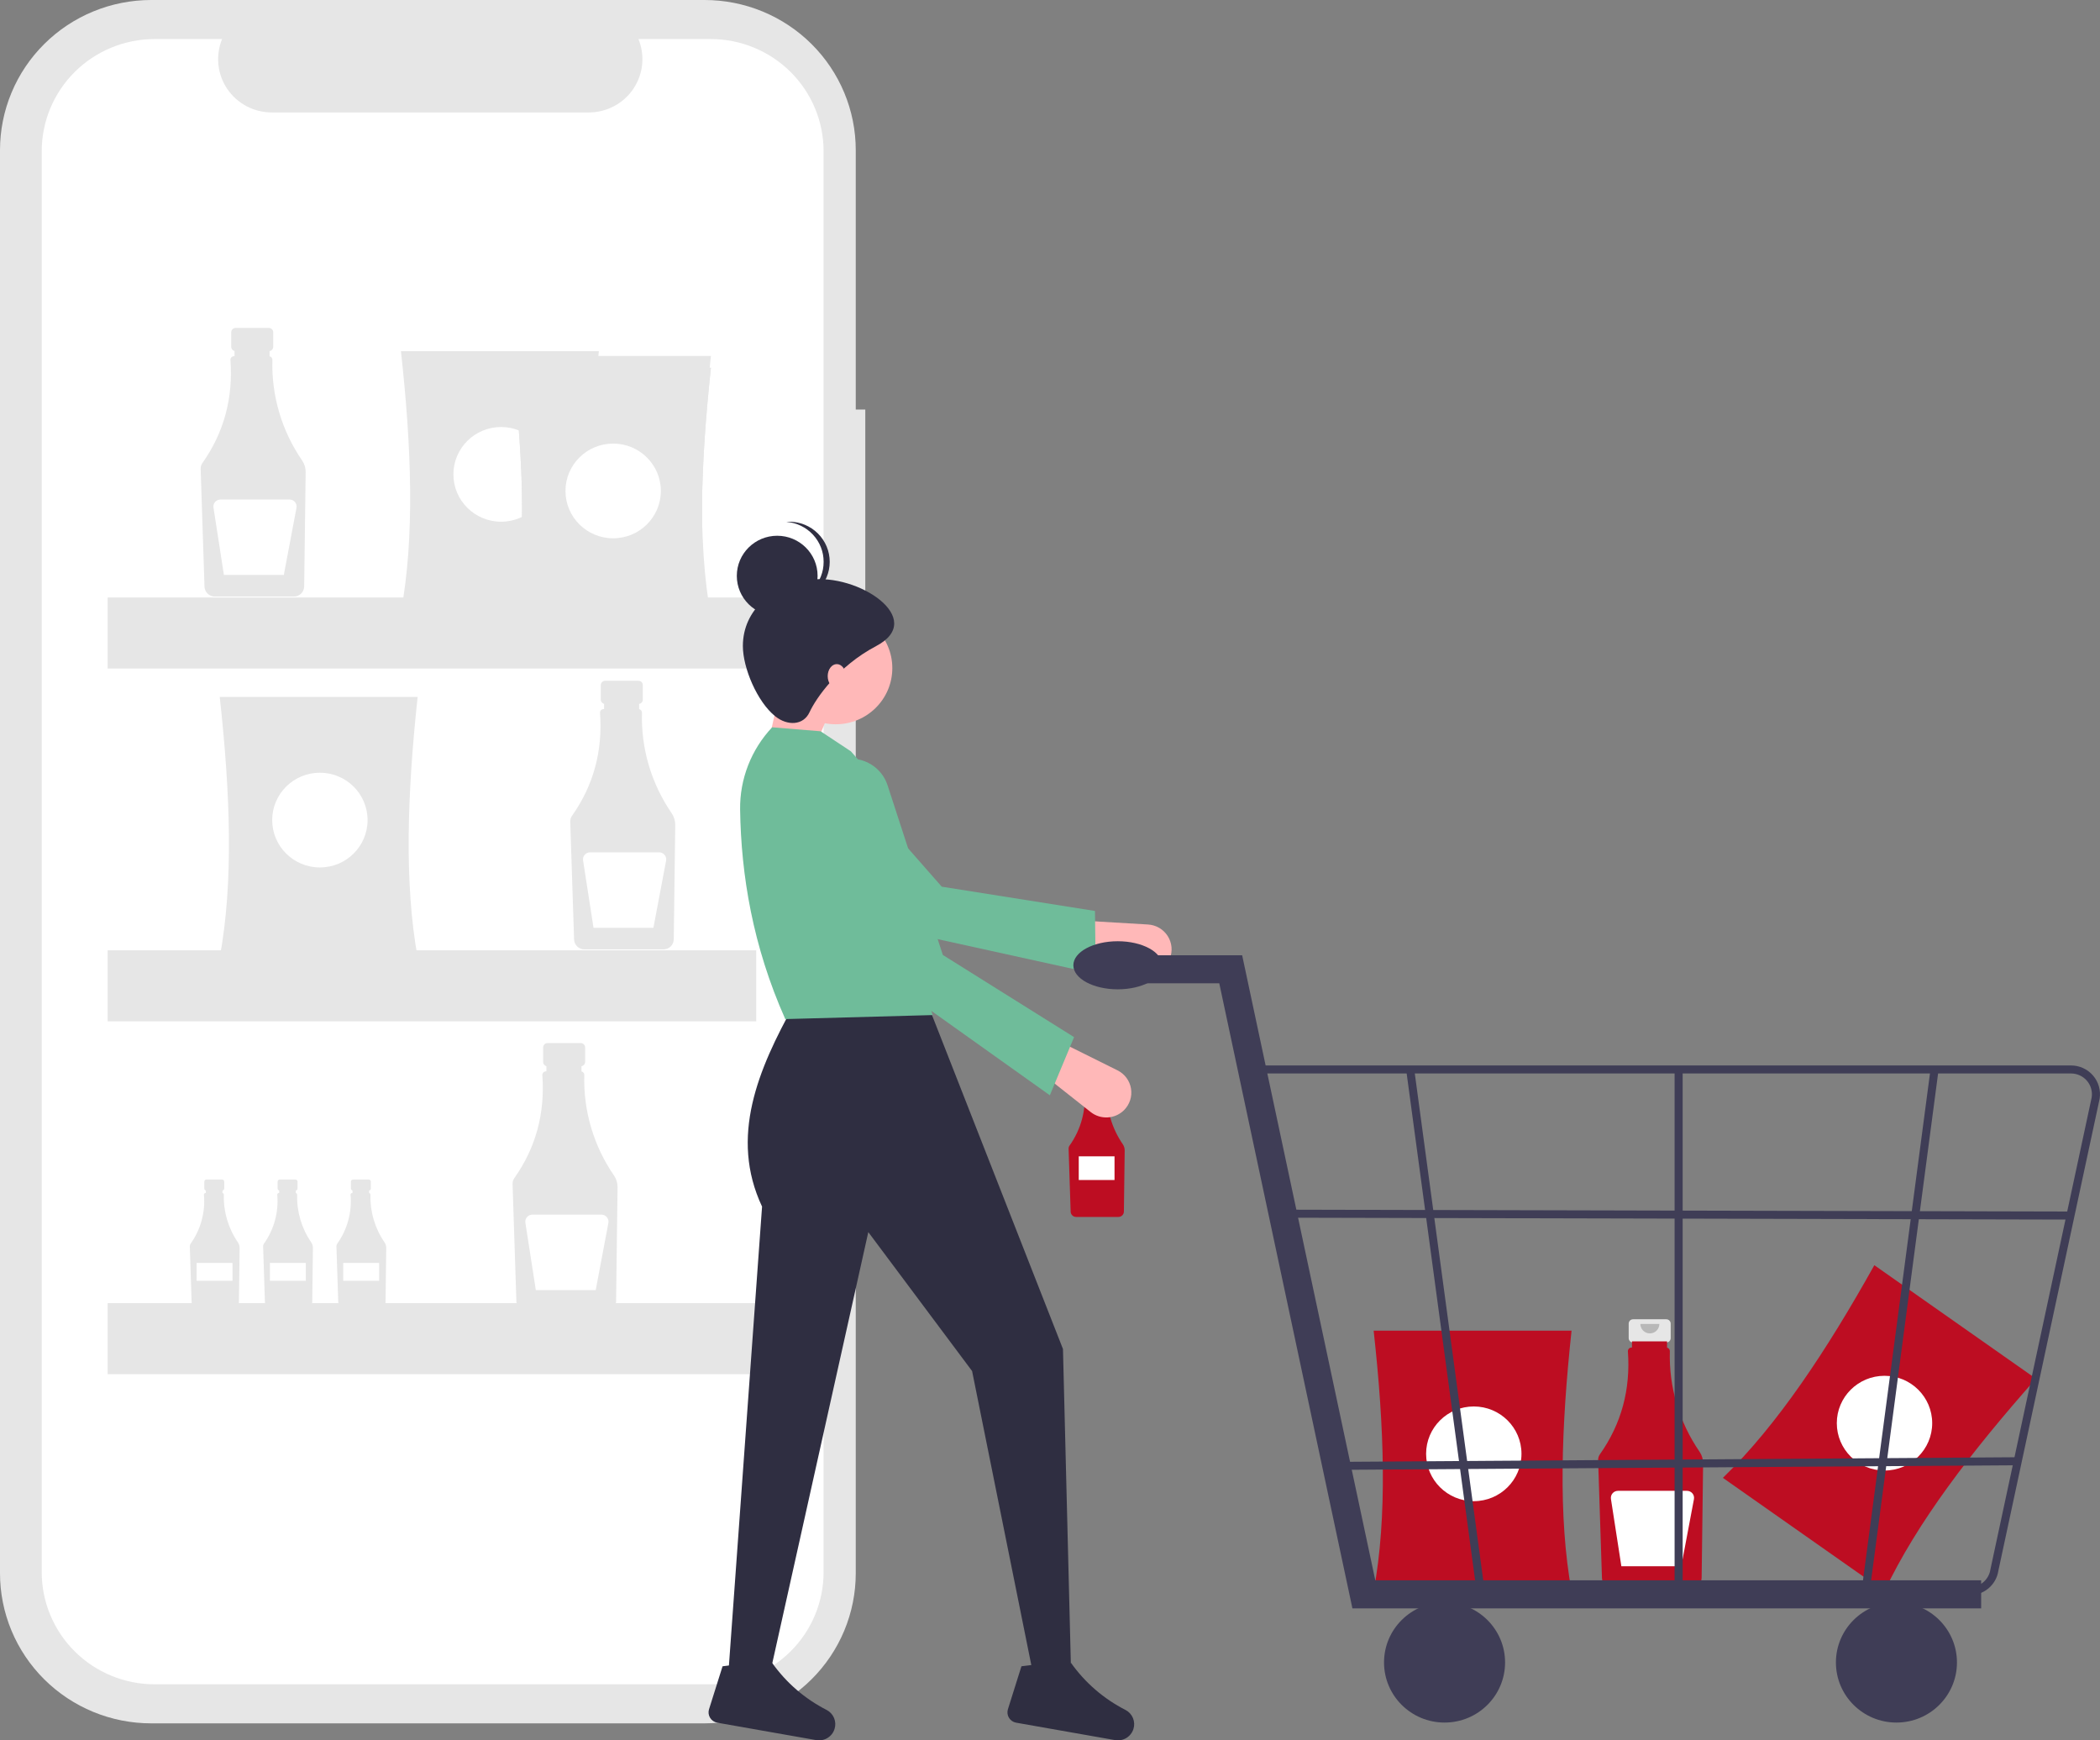 <svg width="175" height="145" viewBox="0 0 175 145" fill="none" xmlns="http://www.w3.org/2000/svg">
<rect x="0" y="0" width="175" height="145" fill="#808080" stroke="none"/>
<g clip-path="url(#clip0)">
<path d="M72.108 34.121H71.313V12.509C71.313 10.866 70.987 9.239 70.354 7.722C69.721 6.204 68.793 4.825 67.623 3.664C66.454 2.502 65.065 1.581 63.536 0.952C62.008 0.324 60.37 -5.13907e-06 58.715 0H12.598C10.944 -5.13907e-06 9.306 0.324 7.777 0.952C6.249 1.581 4.86 2.502 3.69 3.664C2.52 4.825 1.592 6.204 0.959 7.722C0.326 9.239 -2.58799e-06 10.866 0 12.509V131.075C-1.55279e-06 132.717 0.326 134.344 0.959 135.862C1.592 137.379 2.52 138.758 3.69 139.92C4.86 141.081 6.249 142.003 7.777 142.631C9.306 143.26 10.944 143.583 12.598 143.583H58.715C60.37 143.583 62.008 143.26 63.536 142.631C65.065 142.003 66.454 141.081 67.623 139.92C68.793 138.758 69.721 137.379 70.354 135.862C70.987 134.344 71.313 132.717 71.313 131.075V49.505H72.108V34.121Z" fill="#E6E6E6"/>
<path d="M59.224 3.254H53.204C53.481 3.928 53.586 4.659 53.512 5.383C53.437 6.107 53.184 6.802 52.775 7.406C52.366 8.01 51.814 8.505 51.167 8.847C50.52 9.189 49.798 9.368 49.065 9.369H22.646C21.913 9.368 21.191 9.189 20.544 8.847C19.897 8.505 19.345 8.01 18.936 7.406C18.527 6.802 18.274 6.107 18.2 5.383C18.125 4.659 18.23 3.928 18.507 3.254H12.885C11.649 3.254 10.426 3.496 9.284 3.965C8.143 4.435 7.106 5.123 6.232 5.99C5.359 6.858 4.666 7.888 4.193 9.021C3.72 10.154 3.477 11.369 3.477 12.596V130.988C3.477 132.215 3.72 133.429 4.193 134.563C4.666 135.696 5.359 136.726 6.232 137.593C7.106 138.461 8.143 139.149 9.284 139.618C10.426 140.088 11.649 140.329 12.885 140.329H59.224C60.459 140.329 61.683 140.088 62.824 139.618C63.965 139.149 65.003 138.461 65.876 137.593C66.75 136.726 67.443 135.696 67.916 134.563C68.389 133.429 68.632 132.215 68.632 130.988V12.596C68.632 11.369 68.389 10.154 67.916 9.021C67.443 7.888 66.75 6.858 65.876 5.99C65.003 5.123 63.965 4.435 62.824 3.965C61.683 3.496 60.459 3.254 59.224 3.254Z" fill="white"/>
<path d="M22.402 27.322H19.635C19.538 27.322 19.445 27.361 19.376 27.429C19.307 27.497 19.269 27.59 19.269 27.686V28.892C19.269 28.989 19.307 29.081 19.376 29.15C19.445 29.218 19.538 29.256 19.635 29.256H20.094V31.063H21.944V29.256H22.402C22.499 29.256 22.593 29.218 22.662 29.15C22.73 29.081 22.769 28.989 22.769 28.892V27.686C22.769 27.59 22.73 27.497 22.662 27.429C22.593 27.361 22.499 27.322 22.402 27.322Z" fill="#E6E6E6"/>
<path d="M25.173 38.357C23.479 35.895 22.613 32.964 22.699 29.984C22.7 29.915 22.678 29.848 22.635 29.794C22.593 29.739 22.532 29.702 22.465 29.686V29.166H19.543V29.679H19.502C19.423 29.679 19.346 29.711 19.29 29.767C19.234 29.823 19.203 29.898 19.203 29.977C19.203 29.985 19.203 29.992 19.204 29.999C19.434 33.185 18.657 36.042 16.872 38.571C16.769 38.716 16.716 38.891 16.722 39.068L17.042 48.881C17.049 49.1 17.142 49.307 17.3 49.46C17.458 49.613 17.669 49.699 17.89 49.701H24.499C24.722 49.699 24.936 49.611 25.094 49.455C25.253 49.299 25.344 49.088 25.348 48.867L25.471 39.339C25.475 38.989 25.371 38.647 25.173 38.357Z" fill="#E6E6E6"/>
<path d="M24.127 41.617H18.374C18.289 41.617 18.204 41.635 18.127 41.67C18.05 41.706 17.981 41.757 17.926 41.821C17.87 41.886 17.829 41.961 17.806 42.042C17.782 42.123 17.777 42.209 17.79 42.292L18.659 47.903H23.651L24.707 42.311C24.723 42.227 24.72 42.139 24.698 42.056C24.677 41.972 24.637 41.895 24.581 41.829C24.526 41.762 24.456 41.709 24.378 41.672C24.299 41.636 24.213 41.617 24.127 41.617Z" fill="white"/>
<path d="M53.201 56.718H50.434C50.337 56.718 50.244 56.757 50.175 56.825C50.106 56.893 50.067 56.986 50.067 57.083V58.288C50.067 58.385 50.106 58.477 50.175 58.546C50.244 58.614 50.337 58.652 50.434 58.652H50.893V60.459H52.742V58.652H53.201C53.298 58.652 53.392 58.614 53.46 58.546C53.529 58.477 53.568 58.385 53.568 58.288V57.083C53.568 56.986 53.529 56.893 53.46 56.825C53.392 56.757 53.298 56.718 53.201 56.718Z" fill="#E6E6E6"/>
<path d="M55.972 67.754C54.278 65.292 53.411 62.361 53.498 59.38C53.499 59.312 53.477 59.244 53.434 59.19C53.391 59.136 53.331 59.098 53.263 59.083V58.562H50.341V59.076H50.301C50.262 59.076 50.223 59.084 50.186 59.099C50.15 59.114 50.117 59.136 50.089 59.163C50.061 59.191 50.039 59.224 50.024 59.26C50.009 59.296 50.002 59.335 50.002 59.374C50.002 59.381 50.002 59.388 50.002 59.395C50.233 62.582 49.455 65.439 47.67 67.967C47.568 68.113 47.515 68.287 47.521 68.465L47.84 78.278C47.848 78.496 47.941 78.704 48.099 78.857C48.257 79.009 48.468 79.096 48.689 79.097H55.298C55.521 79.096 55.735 79.007 55.893 78.852C56.052 78.696 56.143 78.485 56.147 78.263L56.27 68.735C56.273 68.386 56.17 68.043 55.972 67.754Z" fill="#E6E6E6"/>
<path d="M54.926 71.013H49.174C49.089 71.013 49.004 71.031 48.927 71.067C48.85 71.102 48.781 71.154 48.725 71.218C48.67 71.282 48.629 71.357 48.606 71.439C48.582 71.52 48.577 71.605 48.59 71.689L49.459 77.299H54.451L55.507 71.708C55.523 71.623 55.52 71.536 55.498 71.452C55.476 71.369 55.436 71.291 55.381 71.225C55.325 71.159 55.256 71.105 55.178 71.069C55.099 71.032 55.013 71.013 54.926 71.013H54.926Z" fill="white"/>
<path d="M18.512 98.276H17.199C17.153 98.276 17.109 98.294 17.076 98.326C17.044 98.359 17.025 98.403 17.025 98.449V99.021C17.025 99.066 17.044 99.11 17.076 99.143C17.109 99.175 17.153 99.193 17.199 99.193H17.417V100.05H18.294V99.193H18.512C18.558 99.193 18.602 99.175 18.635 99.143C18.667 99.11 18.686 99.066 18.686 99.021V98.449C18.686 98.403 18.667 98.359 18.635 98.326C18.602 98.294 18.558 98.276 18.512 98.276Z" fill="#E6E6E6"/>
<path d="M19.826 103.51C19.023 102.343 18.612 100.952 18.653 99.538C18.653 99.506 18.643 99.474 18.622 99.448C18.602 99.423 18.574 99.405 18.541 99.397V99.15H17.155V99.394H17.136C17.118 99.394 17.099 99.398 17.082 99.405C17.065 99.412 17.049 99.422 17.036 99.436C17.023 99.449 17.012 99.464 17.005 99.481C16.998 99.499 16.994 99.517 16.994 99.535C16.994 99.539 16.994 99.542 16.995 99.546C17.123 100.988 16.731 102.429 15.889 103.612C15.84 103.681 15.815 103.763 15.818 103.848L15.969 108.502C15.973 108.606 16.017 108.705 16.092 108.777C16.167 108.85 16.267 108.89 16.372 108.891H19.507C19.612 108.89 19.714 108.849 19.789 108.775C19.864 108.701 19.907 108.601 19.909 108.495L19.968 103.976C19.969 103.81 19.92 103.648 19.826 103.51Z" fill="#E6E6E6"/>
<path d="M19.375 105.222H16.384V106.707H19.375V105.222Z" fill="white"/>
<path d="M24.621 98.276H23.309C23.263 98.276 23.218 98.294 23.186 98.326C23.153 98.359 23.135 98.403 23.135 98.449V99.021C23.135 99.066 23.153 99.11 23.186 99.143C23.218 99.175 23.263 99.193 23.309 99.193H23.526V100.05H24.404V99.193H24.621C24.667 99.193 24.712 99.175 24.744 99.143C24.777 99.11 24.795 99.066 24.795 99.021V98.449C24.795 98.403 24.777 98.359 24.744 98.326C24.712 98.294 24.667 98.276 24.621 98.276Z" fill="#E6E6E6"/>
<path d="M25.936 103.51C25.132 102.343 24.721 100.952 24.762 99.538C24.763 99.506 24.752 99.474 24.732 99.448C24.712 99.423 24.683 99.405 24.651 99.397V99.15H23.265V99.394H23.246C23.227 99.394 23.209 99.398 23.191 99.405C23.174 99.412 23.158 99.422 23.145 99.436C23.132 99.449 23.122 99.464 23.114 99.481C23.107 99.499 23.104 99.517 23.104 99.535C23.104 99.539 23.104 99.542 23.104 99.546C23.232 100.988 22.84 102.429 21.998 103.612C21.949 103.681 21.924 103.763 21.927 103.848L22.078 108.502C22.082 108.606 22.126 108.705 22.201 108.777C22.276 108.85 22.376 108.89 22.481 108.891H25.616C25.722 108.89 25.823 108.849 25.898 108.775C25.974 108.701 26.017 108.601 26.019 108.495L26.077 103.976C26.079 103.81 26.029 103.648 25.936 103.51Z" fill="#E6E6E6"/>
<path d="M25.485 105.222H22.493V106.707H25.485V105.222Z" fill="white"/>
<path d="M30.73 98.276H29.418C29.372 98.276 29.328 98.294 29.295 98.326C29.262 98.359 29.244 98.403 29.244 98.449V99.021C29.244 99.066 29.262 99.11 29.295 99.143C29.328 99.175 29.372 99.193 29.418 99.193H29.636V100.05H30.513V99.193H30.73C30.777 99.193 30.821 99.175 30.854 99.143C30.886 99.11 30.904 99.066 30.904 99.021V98.449C30.904 98.403 30.886 98.359 30.854 98.326C30.821 98.294 30.777 98.276 30.73 98.276Z" fill="#E6E6E6"/>
<path d="M32.045 103.51C31.241 102.343 30.831 100.952 30.871 99.538C30.872 99.506 30.861 99.474 30.841 99.448C30.821 99.423 30.792 99.405 30.76 99.397V99.15H29.374V99.394H29.355C29.336 99.394 29.318 99.398 29.301 99.405C29.283 99.412 29.268 99.422 29.255 99.436C29.241 99.449 29.231 99.464 29.224 99.481C29.217 99.499 29.213 99.517 29.213 99.535C29.213 99.539 29.213 99.542 29.213 99.546C29.341 100.988 28.949 102.429 28.107 103.612C28.058 103.681 28.034 103.763 28.036 103.848L28.188 108.502C28.192 108.606 28.235 108.705 28.31 108.777C28.385 108.85 28.486 108.89 28.59 108.891H31.725C31.831 108.89 31.932 108.849 32.008 108.775C32.083 108.701 32.126 108.601 32.128 108.495L32.186 103.976C32.188 103.81 32.139 103.648 32.045 103.51Z" fill="#E6E6E6"/>
<path d="M31.594 105.222H28.602V106.707H31.594V105.222Z" fill="white"/>
<path d="M48.394 86.904H45.628C45.579 86.904 45.532 86.913 45.487 86.931C45.443 86.95 45.402 86.977 45.368 87.01C45.334 87.044 45.307 87.085 45.289 87.129C45.27 87.173 45.261 87.22 45.261 87.268V88.474C45.261 88.57 45.299 88.663 45.368 88.731C45.437 88.8 45.53 88.838 45.628 88.838H46.086V90.645H47.936V88.838H48.394C48.492 88.838 48.585 88.8 48.654 88.731C48.722 88.663 48.761 88.57 48.761 88.474V87.268C48.761 87.22 48.752 87.173 48.733 87.129C48.715 87.085 48.688 87.044 48.654 87.01C48.62 86.977 48.579 86.95 48.535 86.931C48.49 86.913 48.443 86.904 48.394 86.904Z" fill="#E6E6E6"/>
<path d="M51.166 97.939C49.471 95.477 48.605 92.546 48.691 89.565C48.693 89.496 48.67 89.429 48.627 89.375C48.585 89.321 48.524 89.283 48.457 89.268V88.747H45.535V89.261H45.495C45.455 89.261 45.416 89.269 45.38 89.284C45.343 89.299 45.31 89.321 45.283 89.348C45.255 89.376 45.233 89.409 45.218 89.445C45.203 89.481 45.195 89.52 45.195 89.559C45.195 89.566 45.195 89.573 45.196 89.581C45.426 92.767 44.649 95.624 42.864 98.152C42.761 98.298 42.709 98.472 42.714 98.65L43.034 108.463C43.041 108.681 43.134 108.889 43.292 109.042C43.45 109.195 43.661 109.281 43.882 109.283H50.491C50.714 109.281 50.928 109.192 51.087 109.037C51.245 108.881 51.336 108.67 51.34 108.448L51.463 98.921C51.467 98.571 51.363 98.228 51.166 97.939Z" fill="#E6E6E6"/>
<path d="M50.119 101.199H44.366C44.281 101.199 44.197 101.217 44.119 101.252C44.042 101.288 43.973 101.339 43.918 101.403C43.862 101.467 43.822 101.543 43.798 101.624C43.775 101.705 43.769 101.791 43.782 101.874L44.652 107.485H49.643L50.699 101.893C50.715 101.809 50.712 101.721 50.691 101.638C50.669 101.555 50.629 101.477 50.573 101.411C50.518 101.344 50.449 101.291 50.37 101.254C50.291 101.218 50.206 101.199 50.119 101.199Z" fill="white"/>
<path d="M49.905 50.964H33.412C34.565 44.775 34.3 37.3 33.412 29.262H49.905C49.041 37.3 48.782 44.775 49.905 50.964Z" fill="#E6E6E6"/>
<path d="M41.758 43.467C43.953 43.467 45.732 41.701 45.732 39.522C45.732 37.342 43.953 35.576 41.758 35.576C39.563 35.576 37.784 37.342 37.784 39.522C37.784 41.701 39.563 43.467 41.758 43.467Z" fill="white"/>
<path d="M34.803 79.769H18.311C19.464 73.579 19.198 66.105 18.311 58.067H34.803C33.939 66.105 33.681 73.579 34.803 79.769Z" fill="#E6E6E6"/>
<path d="M26.657 72.272C28.852 72.272 30.631 70.505 30.631 68.326C30.631 66.147 28.852 64.38 26.657 64.38C24.462 64.38 22.683 66.147 22.683 68.326C22.683 70.505 24.462 72.272 26.657 72.272Z" fill="white"/>
<path d="M59.243 52.345H42.751C43.904 46.156 43.639 38.682 42.751 30.644H59.243C58.379 38.682 58.121 46.156 59.243 52.345Z" fill="#E6E6E6"/>
<path d="M51.097 44.849C53.292 44.849 55.071 43.082 55.071 40.903C55.071 38.724 53.292 36.957 51.097 36.957C48.902 36.957 47.123 38.724 47.123 40.903C47.123 43.082 48.902 44.849 51.097 44.849Z" fill="white"/>
<path d="M59.243 51.359H42.751C43.904 45.169 43.639 37.695 42.751 29.657H59.243C58.379 37.695 58.121 45.169 59.243 51.359Z" fill="#E6E6E6"/>
<path d="M51.097 43.862C53.292 43.862 55.071 42.095 55.071 39.916C55.071 37.737 53.292 35.97 51.097 35.97C48.902 35.97 47.123 37.737 47.123 39.916C47.123 42.095 48.902 43.862 51.097 43.862Z" fill="white"/>
<path d="M59.243 52.345H42.751C43.904 46.156 43.639 38.682 42.751 30.644H59.243C58.379 38.682 58.121 46.156 59.243 52.345Z" fill="#E6E6E6"/>
<path d="M51.097 44.849C53.292 44.849 55.071 43.082 55.071 40.903C55.071 38.724 53.292 36.957 51.097 36.957C48.902 36.957 47.123 38.724 47.123 40.903C47.123 43.082 48.902 44.849 51.097 44.849Z" fill="white"/>
<path d="M63.019 49.781H8.972V55.7H63.019V49.781Z" fill="#E6E6E6"/>
<path d="M63.019 79.177H8.972V85.096H63.019V79.177Z" fill="#E6E6E6"/>
<path d="M63.019 108.573H8.972V114.492H63.019V108.573Z" fill="#E6E6E6"/>
<path d="M157.038 132.585L143.573 123.129C148.114 118.737 152.245 112.483 156.195 105.411L169.66 114.867C164.279 120.934 159.722 126.888 157.038 132.585Z" fill="#BD0D22"/>
<path d="M157.041 122.518C159.236 122.518 161.016 120.751 161.016 118.572C161.016 116.393 159.236 114.626 157.041 114.626C154.847 114.626 153.067 116.393 153.067 118.572C153.067 120.751 154.847 122.518 157.041 122.518Z" fill="white"/>
<path d="M92.085 89.436H90.607C90.555 89.436 90.505 89.457 90.469 89.493C90.432 89.529 90.411 89.579 90.411 89.631V90.275C90.411 90.3 90.416 90.326 90.426 90.349C90.436 90.373 90.45 90.394 90.469 90.412C90.487 90.43 90.508 90.445 90.532 90.454C90.556 90.464 90.581 90.469 90.607 90.469H90.852V91.434H91.84V90.469H92.085C92.137 90.469 92.187 90.449 92.224 90.412C92.26 90.376 92.281 90.326 92.281 90.275V89.631C92.281 89.579 92.26 89.529 92.224 89.493C92.187 89.457 92.137 89.436 92.085 89.436Z" fill="#E6E6E6"/>
<path d="M93.565 95.331C92.66 94.016 92.197 92.45 92.243 90.858C92.244 90.821 92.232 90.785 92.209 90.756C92.186 90.728 92.154 90.707 92.118 90.699V90.421H90.557V90.695H90.535C90.514 90.695 90.493 90.7 90.474 90.707C90.454 90.716 90.437 90.727 90.422 90.742C90.407 90.757 90.395 90.774 90.387 90.794C90.379 90.813 90.375 90.834 90.375 90.855C90.375 90.859 90.375 90.862 90.376 90.866C90.52 92.491 90.078 94.114 89.13 95.445C89.075 95.523 89.047 95.616 89.05 95.711L89.221 100.953C89.225 101.07 89.274 101.181 89.359 101.263C89.443 101.344 89.556 101.39 89.674 101.391H93.205C93.324 101.39 93.438 101.343 93.523 101.26C93.607 101.177 93.656 101.064 93.658 100.946L93.724 95.856C93.726 95.669 93.67 95.486 93.565 95.331Z" fill="#BD0D22"/>
<path opacity="0.2" d="M91.776 89.646C91.776 89.757 91.732 89.864 91.652 89.943C91.573 90.022 91.466 90.066 91.353 90.066C91.241 90.066 91.134 90.022 91.055 89.943C90.975 89.864 90.931 89.757 90.931 89.646" fill="black"/>
<path d="M92.877 96.341H89.897V98.314H92.877V96.341Z" fill="white"/>
<path d="M138.857 109.916H136.09C135.993 109.916 135.9 109.954 135.831 110.022C135.762 110.091 135.724 110.183 135.724 110.28V111.485C135.724 111.582 135.762 111.675 135.831 111.743C135.9 111.811 135.993 111.85 136.09 111.85H136.549V113.656H138.399V111.85H138.857C138.954 111.85 139.048 111.811 139.117 111.743C139.185 111.675 139.224 111.582 139.224 111.485V110.28C139.224 110.183 139.185 110.091 139.117 110.022C139.048 109.954 138.954 109.916 138.857 109.916Z" fill="#E6E6E6"/>
<path d="M141.628 120.95C139.934 118.489 139.068 115.558 139.154 112.577C139.155 112.508 139.133 112.441 139.09 112.387C139.048 112.333 138.987 112.295 138.92 112.28V111.759H135.998V112.273H135.957C135.918 112.273 135.879 112.28 135.843 112.295C135.806 112.31 135.773 112.332 135.745 112.36C135.718 112.388 135.696 112.421 135.681 112.457C135.666 112.493 135.658 112.532 135.658 112.571C135.658 112.578 135.658 112.585 135.659 112.592C135.889 115.778 135.112 118.636 133.327 121.164C133.224 121.309 133.172 121.484 133.177 121.661L133.497 131.474C133.504 131.693 133.597 131.901 133.755 132.053C133.913 132.206 134.124 132.292 134.345 132.294H140.954C141.177 132.292 141.391 132.204 141.549 132.048C141.708 131.892 141.799 131.681 141.803 131.46L141.926 121.932C141.93 121.582 141.826 121.24 141.628 120.95Z" fill="#BD0D22"/>
<path opacity="0.2" d="M138.28 110.308C138.28 110.517 138.197 110.716 138.048 110.864C137.9 111.011 137.699 111.094 137.489 111.094C137.279 111.094 137.077 111.011 136.929 110.864C136.781 110.716 136.697 110.517 136.697 110.308" fill="black"/>
<path d="M140.582 124.21H134.829C134.744 124.21 134.66 124.228 134.582 124.264C134.505 124.299 134.436 124.35 134.381 124.415C134.325 124.479 134.284 124.554 134.261 124.635C134.238 124.717 134.232 124.802 134.245 124.886L135.114 130.496H140.106L141.162 124.904C141.178 124.82 141.175 124.733 141.153 124.649C141.132 124.566 141.092 124.488 141.036 124.422C140.981 124.356 140.911 124.302 140.833 124.266C140.754 124.229 140.669 124.21 140.582 124.21Z" fill="white"/>
<path d="M130.963 132.57H114.471C115.624 126.38 115.358 118.906 114.471 110.868H130.963C130.099 118.906 129.841 126.38 130.963 132.57Z" fill="#BD0D22"/>
<path d="M122.816 125.072C125.011 125.072 126.79 123.306 126.79 121.126C126.79 118.947 125.011 117.181 122.816 117.181C120.621 117.181 118.842 118.947 118.842 121.126C118.842 123.306 120.621 125.072 122.816 125.072Z" fill="white"/>
<path d="M63.505 64.271L67.207 63.937L69.564 58.255L65.356 55.916L63.505 64.271Z" fill="#FFB8B8"/>
<path d="M97.484 79.867C97.607 79.562 97.655 79.233 97.625 78.905C97.594 78.578 97.486 78.263 97.309 77.986C97.132 77.708 96.891 77.477 96.606 77.31C96.321 77.143 96 77.046 95.67 77.026L89.922 76.686L89.075 79.481L94.993 81.094C95.487 81.229 96.015 81.178 96.474 80.952C96.933 80.726 97.293 80.339 97.484 79.867Z" fill="#FFB8B8"/>
<path d="M91.311 81.141L91.248 75.898L78.479 73.875L68.642 62.673C68.13 62.09 67.423 61.711 66.651 61.607C65.879 61.502 65.096 61.678 64.445 62.103C64.051 62.361 63.719 62.701 63.472 63.099C63.225 63.498 63.069 63.946 63.016 64.411C62.962 64.876 63.013 65.347 63.163 65.791C63.313 66.235 63.559 66.641 63.884 66.98L72 76.896L91.311 81.141Z" fill="#6FBC9A"/>
<path d="M60.645 140.131H64.01L72.359 102.654L81.008 114.232L86.057 139.296H89.254L88.581 112.394L77.305 83.653H66.198C63.163 89.108 60.782 94.73 63.505 100.53L60.645 140.131Z" fill="#2F2E41"/>
<path d="M83.993 142.408C83.956 142.526 83.945 142.651 83.96 142.774C83.975 142.897 84.016 143.015 84.081 143.121C84.146 143.227 84.233 143.318 84.335 143.388C84.438 143.458 84.555 143.505 84.678 143.527L92.914 144.978C93.24 145.037 93.576 144.976 93.859 144.806C94.142 144.636 94.353 144.369 94.452 144.056C94.548 143.756 94.534 143.432 94.414 143.142C94.293 142.851 94.073 142.612 93.793 142.466C91.982 141.543 90.423 140.197 89.251 138.545C88.346 139.382 87.334 139.303 86.26 138.686L85.12 138.828L83.993 142.408Z" fill="#2F2E41"/>
<path d="M59.086 142.408C59.049 142.526 59.037 142.651 59.052 142.774C59.068 142.897 59.109 143.015 59.174 143.121C59.239 143.227 59.325 143.318 59.428 143.388C59.531 143.458 59.648 143.505 59.771 143.527L68.007 144.978C68.333 145.037 68.669 144.976 68.952 144.806C69.235 144.636 69.446 144.369 69.544 144.056C69.64 143.756 69.627 143.432 69.507 143.142C69.386 142.851 69.166 142.612 68.886 142.466C67.075 141.543 65.516 140.197 64.344 138.545C63.438 139.382 62.427 139.303 61.352 138.686L60.213 138.828L59.086 142.408Z" fill="#2F2E41"/>
<path d="M69.648 60.344C72.25 60.344 74.36 58.249 74.36 55.665C74.36 53.081 72.25 50.986 69.648 50.986C67.045 50.986 64.936 53.081 64.936 55.665C64.936 58.249 67.045 60.344 69.648 60.344Z" fill="#FFB8B8"/>
<path d="M65.44 84.906L77.725 84.572L74.117 73.298C76.359 69.729 74.103 66.164 70.909 62.599L68.385 60.928L64.346 60.594C62.597 62.452 61.64 64.91 61.676 67.453C61.756 72.897 62.727 78.825 65.44 84.906Z" fill="#6FBC9A"/>
<path d="M93.666 92.496C93.9 92.263 94.075 91.979 94.177 91.667C94.279 91.354 94.304 91.022 94.251 90.698C94.198 90.374 94.069 90.067 93.873 89.802C93.677 89.537 93.42 89.323 93.124 89.176L87.974 86.618L86.089 88.856L90.89 92.651C91.291 92.968 91.796 93.128 92.308 93.099C92.82 93.07 93.304 92.856 93.666 92.496Z" fill="#FFB8B8"/>
<path d="M87.487 91.256L89.507 86.41L78.569 79.563L73.963 65.423C73.723 64.687 73.223 64.062 72.555 63.665C71.888 63.267 71.097 63.123 70.331 63.26C69.867 63.343 69.426 63.525 69.041 63.796C68.656 64.066 68.336 64.417 68.102 64.823C67.869 65.23 67.728 65.683 67.69 66.149C67.652 66.616 67.718 67.085 67.883 67.524L71.415 79.81L87.487 91.256Z" fill="#6FBC9A"/>
<path d="M61.906 53.827C61.906 55.648 63.097 58.467 64.599 59.675C65.609 60.489 66.945 60.454 67.46 59.341C67.988 58.2 69.809 55.516 73.014 53.827C77.286 51.577 71.499 47.726 67.46 48.313C64.425 48.754 61.906 50.782 61.906 53.827Z" fill="#2F2E41"/>
<path d="M64.767 51.321C66.626 51.321 68.133 49.824 68.133 47.979C68.133 46.133 66.626 44.637 64.767 44.637C62.908 44.637 61.401 46.133 61.401 47.979C61.401 49.824 62.908 51.321 64.767 51.321Z" fill="#2F2E41"/>
<path d="M68.638 46.809C68.638 45.967 68.317 45.155 67.739 44.538C67.162 43.921 66.371 43.543 65.524 43.48C65.608 43.474 65.692 43.467 65.777 43.467C66.669 43.467 67.526 43.819 68.157 44.446C68.788 45.073 69.143 45.923 69.143 46.809C69.143 47.696 68.788 48.545 68.157 49.172C67.526 49.799 66.669 50.151 65.777 50.151C65.692 50.151 65.608 50.145 65.524 50.138C66.371 50.076 67.162 49.698 67.739 49.08C68.317 48.463 68.638 47.652 68.638 46.809Z" fill="#2F2E41"/>
<path d="M69.732 57.336C70.15 57.336 70.489 56.887 70.489 56.334C70.489 55.78 70.15 55.331 69.732 55.331C69.314 55.331 68.975 55.78 68.975 56.334C68.975 56.887 69.314 57.336 69.732 57.336Z" fill="#FFB8B8"/>
<path d="M165.097 134.003H112.701L101.606 81.925H92.137V79.589H103.513L114.609 131.666H165.097V134.003Z" fill="#3F3D56"/>
<path d="M120.379 143.517C123.165 143.517 125.423 141.275 125.423 138.509C125.423 135.744 123.165 133.502 120.379 133.502C117.594 133.502 115.336 135.744 115.336 138.509C115.336 141.275 117.594 143.517 120.379 143.517Z" fill="#3F3D56"/>
<path d="M158.037 143.517C160.822 143.517 163.08 141.275 163.08 138.509C163.08 135.744 160.822 133.502 158.037 133.502C155.251 133.502 152.993 135.744 152.993 138.509C152.993 141.275 155.251 143.517 158.037 143.517Z" fill="#3F3D56"/>
<path d="M164.142 132.902H113.164L104.169 88.769H172.583C172.932 88.769 173.277 88.844 173.594 88.989C173.911 89.134 174.193 89.346 174.42 89.609C174.646 89.873 174.813 90.182 174.908 90.515C175.003 90.849 175.025 91.199 174.971 91.541L166.529 130.875C166.442 131.441 166.153 131.957 165.715 132.329C165.277 132.701 164.718 132.905 164.142 132.902ZM113.717 132.235H164.142C164.558 132.237 164.961 132.09 165.277 131.821C165.593 131.553 165.802 131.18 165.865 130.772L174.306 91.437C174.345 91.19 174.33 90.938 174.261 90.697C174.193 90.456 174.072 90.233 173.909 90.043C173.745 89.853 173.541 89.7 173.313 89.596C173.084 89.491 172.835 89.437 172.583 89.437H104.985L113.717 132.235Z" fill="#3F3D56"/>
<path d="M123.074 132.761L117.184 89.157L117.847 89.048L123.737 132.652L123.074 132.761Z" fill="#3F3D56"/>
<path d="M155.827 132.426L155.163 132.319L160.882 89.049L161.545 89.156L155.827 132.426Z" fill="#3F3D56"/>
<path d="M140.222 89.103H139.55V132.707H140.222V89.103Z" fill="#3F3D56"/>
<path d="M107.604 100.787L107.603 101.455L172.694 101.611L172.696 100.943L107.604 100.787Z" fill="#3F3D56"/>
<path d="M168.103 121.411L110.918 121.799L110.923 122.467L168.107 122.079L168.103 121.411Z" fill="#3F3D56"/>
<path d="M93.146 82.426C95.188 82.426 96.844 81.529 96.844 80.423C96.844 79.317 95.188 78.42 93.146 78.42C91.103 78.42 89.447 79.317 89.447 80.423C89.447 81.529 91.103 82.426 93.146 82.426Z" fill="#3F3D56"/>
</g>
<defs>
<clipPath id="clip0">
<rect width="175" height="145" fill="white"/>
</clipPath>
</defs>
</svg>
